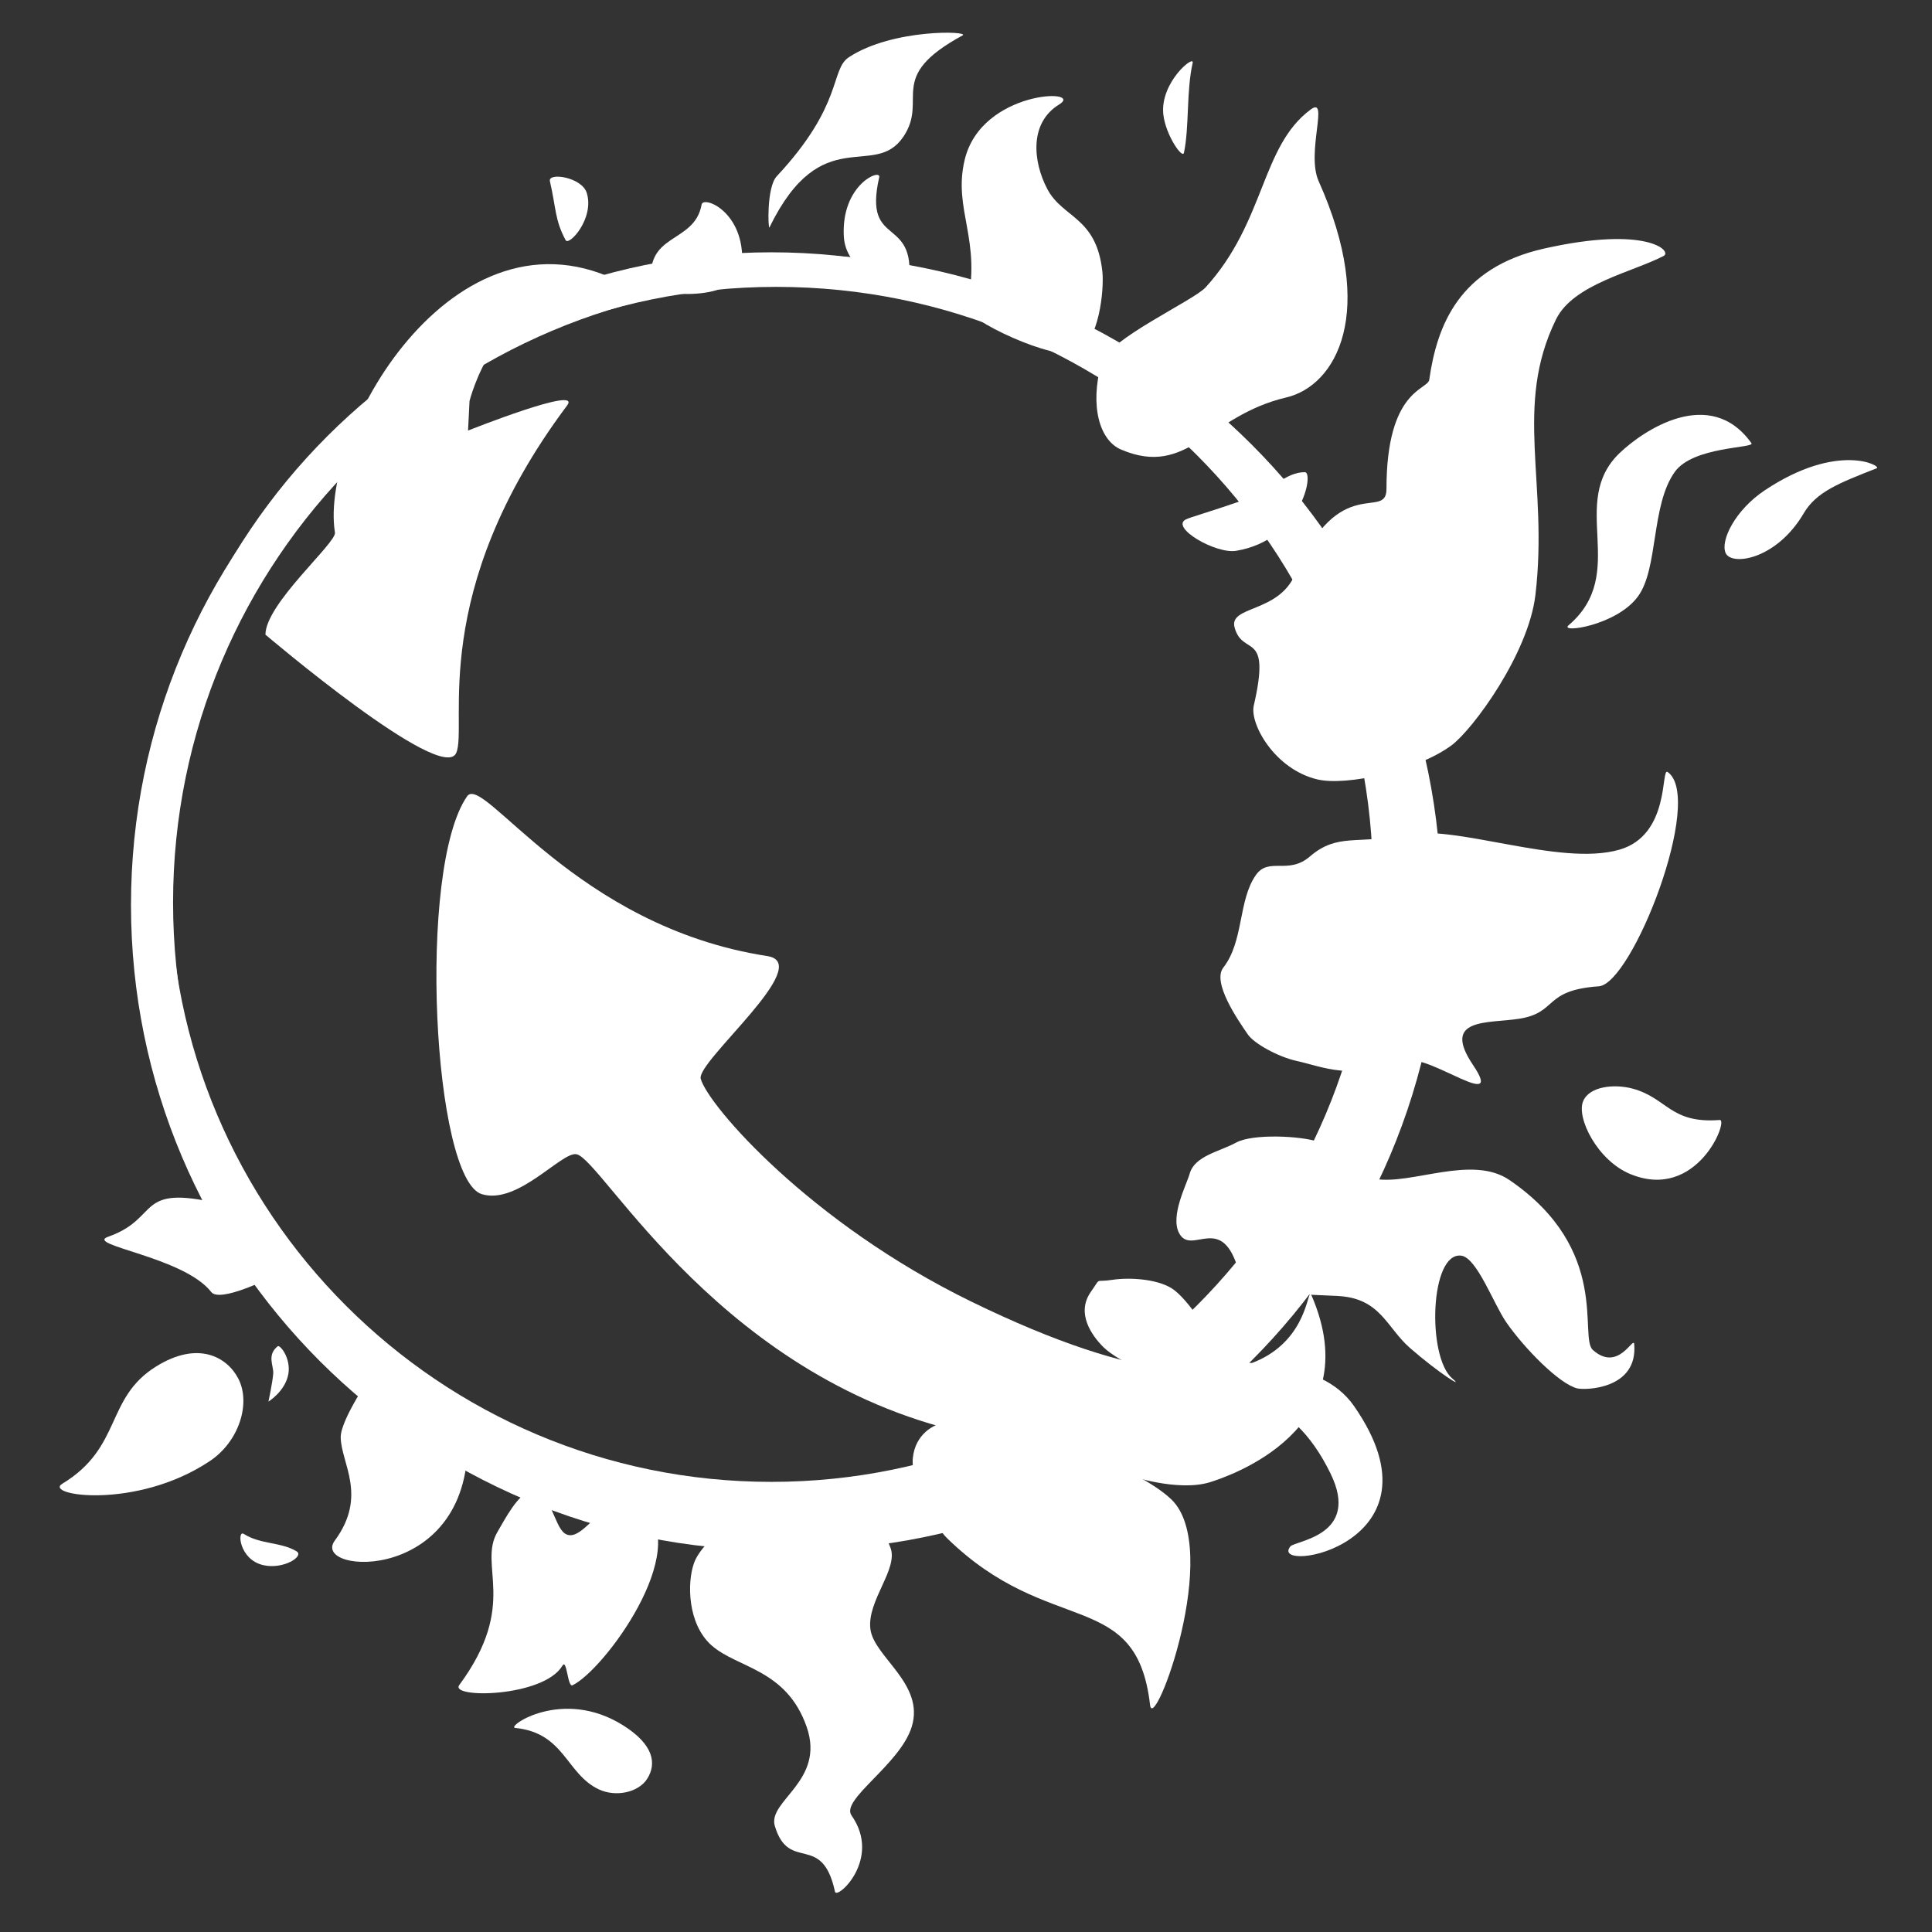 <?xml version="1.0" encoding="UTF-8" standalone="no"?>
<!-- Created with Inkscape (http://www.inkscape.org/) -->

<svg
   xmlns:dc="http://purl.org/dc/elements/1.1/"
   xmlns:cc="http://creativecommons.org/ns#"
   xmlns:rdf="http://www.w3.org/1999/02/22-rdf-syntax-ns#"
   xmlns:svg="http://www.w3.org/2000/svg"
   xmlns="http://www.w3.org/2000/svg"
   xmlns:sodipodi="http://sodipodi.sourceforge.net/DTD/sodipodi-0.dtd"
   xmlns:inkscape="http://www.inkscape.org/namespaces/inkscape"
   width="70"
   height="70"
   id="svg5973"
   version="1.1"
   inkscape:version="0.48.1 "
   sodipodi:docname="heatsync labs logo - white - latest.pdf"
   inkscape:export-filename="C:\Users\wbradley\Dropbox\HeatSync Operations\Marketing - Branding, logos, flyers, etc\Branding - Logos\heatsync labs logo - white - latest.png"
   inkscape:export-xdpi="300"
   inkscape:export-ydpi="300">
  <rect width="100%" height="100%" fill="#333333" stroke="none"/>
  <defs
     id="defs5975" />
  <sodipodi:namedview
     id="base"
     pagecolor="#ffffff"
     bordercolor="#666666"
     borderopacity="1.0"
     inkscape:pageopacity="0.0"
     inkscape:pageshadow="2"
     inkscape:zoom="3.959798"
     inkscape:cx="159.89184"
     inkscape:cy="11.920751"
     inkscape:document-units="px"
     inkscape:current-layer="layer1"
     showgrid="false"
     inkscape:window-width="1920"
     inkscape:window-height="1138"
     inkscape:window-x="-8"
     inkscape:window-y="-8"
     inkscape:window-maximized="1" />
  <g
     inkscape:label="Layer 1"
     inkscape:groupmode="layer"
     id="layer1"
     transform="translate(0,-982.362)">
    <g
       id="g4099-6-1-6-3"
       transform="matrix(0.337,0,0,0.337,-9.652,969.716)">
      <path
         style="fill:#ffffff;fill-opacity:1;stroke:none"
         inkscape:connector-curvature="0"
         id="path4715-8-4-1-0"
         d="m 156.867,44.299 c -0.687,3.012 -0.353,6.893 -0.934,9.641 -0.155,0.735 -1.982,-1.915 -2.22,-4.122 -0.37,-3.435 3.377,-6.496 3.154,-5.519 z" />
      <g
         id="g3782">
        <g
           transform="matrix(0.159,0,0,0.159,33.636,40.883)"
           id="Layer_3-70-5-0-90"
           style="fill:#595959;fill-opacity:1;stroke:none">
          <path
             style="fill:none;stroke:#ffffff;stroke-width:18.079;stroke-miterlimit:4;stroke-opacity:1;stroke-dasharray:none"
             inkscape:connector-curvature="0"
             id="path4674-4-1-5-0"
             d="m 912.98,581.982 c 0,232.3 -188.32,420.608 -420.616,420.608 -232.297,0 -420.608,-188.309 -420.608,-420.608 0,-232.299 188.313,-420.612 420.608,-420.612 232.296,0 420.616,188.312 420.616,420.612 z" />
          <path
             style="fill:#ffffff;fill-opacity:1;stroke:none"
             inkscape:connector-curvature="0"
             id="path4678-3-9-0-3"
             d="m 277.072,488.025 c 8,-18 -20,-108 75,-234.998 10.371,-13.863 -67,17 -67,17 l 1,-20 c 0,0 18,-72 71,-63 10.133,1.721 47.832,-7.746 39,-13 -116,-69 -212,96 -201,165 1.102,6.912 -47,48.131 -47,68.998 0,0 119.414,101.571 129,80 z" />
          <path
             style="fill:#ffffff;fill-opacity:1;stroke:none"
             inkscape:connector-curvature="0"
             id="path4680-4-6-9-1"
             d="m 284.408,517.361 c -34,49 -23,259 10,269 24.398,7.391 54,-29 64,-27 17.758,3.547 99,155.664 270.332,190 27.121,5.434 102.668,27 102.668,27 0,0 33.664,11.664 55.664,4.664 11.328,-3.602 107.893,-35.15 68.229,-126.479 -5.156,-11.875 4.115,118.627 -229.893,4.479 -109.332,-53.332 -178,-132.664 -183,-150.664 -3.211,-11.563 77.855,-77.945 45,-83 -130,-20 -192.051,-123.781 -203,-108 z" />
          <path
             style="fill:none;stroke:#ffffff;stroke-width:17.868;stroke-miterlimit:4;stroke-opacity:1;stroke-dasharray:none"
             inkscape:connector-curvature="0"
             id="path4674-4-1-5-0-6"
             d="m 905.858,574.127 c 0,229.591 -186.123,415.702 -415.71,415.702 -229.587,0 -415.702,-186.112 -415.702,-415.702 0,-229.59 186.116,-415.706 415.702,-415.706 229.586,0 415.71,186.115 415.71,415.706 z" />
          <path
             style="fill:none;stroke:#ffffff;stroke-width:18.36;stroke-miterlimit:4;stroke-opacity:1;stroke-dasharray:none"
             inkscape:connector-curvature="0"
             id="path4674-4-1-5-0-2"
             d="m 920.648,590.833 c 0,235.914 -191.249,427.15 -427.158,427.15 -235.91,0 -427.151,-191.238 -427.151,-427.15 0,-235.913 191.242,-427.154 427.151,-427.154 235.909,0 427.158,191.241 427.158,427.154 z" />
          <path
             style="fill:none;stroke:#ffffff;stroke-width:18.43;stroke-miterlimit:4;stroke-opacity:1;stroke-dasharray:none"
             inkscape:connector-curvature="0"
             id="path4674-4-1-5-0-2-7"
             d="m 933.978,589.163 c 0,236.817 -191.981,428.786 -428.794,428.786 -236.813,0 -428.786,-191.97 -428.786,-428.786 0,-236.816 191.974,-428.79 428.786,-428.79 236.812,0 428.794,191.973 428.794,428.79 z" />
        </g>
        <path
           d="m 111.818,198.336 c 1.806,-0.828 6.266,-1.988 8.118,-1.268 1.902,0.739 3.745,5.064 4.439,6.849 0.887,2.283 -2.537,5.707 -2.156,8.751 0.377,3.02 5.889,5.887 4.439,10.527 -1.268,4.059 -7.665,7.809 -6.468,9.512 3.298,4.693 -1.582,9.103 -1.776,8.201 -1.395,-6.468 -4.946,-1.985 -6.467,-7.059 -0.816,-2.721 5.453,-4.82 3.424,-10.654 -2.167,-6.229 -7.417,-6.303 -10.209,-8.753 -2.6,-2.281 -2.674,-6.743 -1.902,-8.878 0.959,-2.654 5.994,-6.051 8.56,-7.228 z"
           id="path4683-90-9-3-0"
           inkscape:connector-curvature="0"
           style="fill:#ffffff;fill-opacity:1;stroke:none" />
        <path
           d="m 97.866,199.604 c 5.201,4.565 -4.248,17.46 -7.672,19.109 -0.533,0.256 -0.606,-2.909 -1.078,-2.114 -2.029,3.425 -12.176,3.552 -11.099,2.093 6.445,-8.733 1.955,-12.833 4.122,-16.488 0.715,-1.206 2.256,-4.239 3.679,-4.375 1.989,-0.191 2.359,3.747 3.551,4.565 2.107,1.447 4.894,-5.953 8.498,-2.79 z"
           id="path4685-1-6-2-8"
           inkscape:connector-curvature="0"
           style="fill:#ffffff;fill-opacity:1;stroke:none" />
        <path
           d="m 78.906,191.74 c 0.698,16.234 -16.978,15.093 -14.268,11.415 3.551,-4.82 0.663,-8.319 0.634,-11.098 -0.02,-1.95 3.488,-6.976 3.488,-6.976 0,0 10.016,3.628 10.146,6.659 z"
           id="path4687-4-3-2-0"
           inkscape:connector-curvature="0"
           style="fill:#ffffff;fill-opacity:1;stroke:none" />
        <path
           d="m 60.53,204.316 c 0.854,0.526 -1.437,1.986 -3.594,1.48 -2.619,-0.615 -2.806,-3.818 -2.087,-3.356 1.776,1.141 4.033,0.861 5.681,1.876 z"
           id="path4689-6-48-6-9"
           inkscape:connector-curvature="0"
           style="fill:#ffffff;fill-opacity:1;stroke:none" />
        <path
           d="m 35.341,197.045 c 6.448,-3.911 4.603,-9.164 10.039,-12.577 4.546,-2.854 7.673,-1.048 8.878,1.268 1.374,2.642 0.107,6.764 -3.064,8.878 -7.903,5.27 -17.933,3.692 -15.853,2.431 z"
           id="path4691-4-2-8-3"
           inkscape:connector-curvature="0"
           style="fill:#ffffff;fill-opacity:1;stroke:none" />
        <path
           d="m 84.023,223.3 c 5.346,0.528 5.473,4.967 9.025,6.616 1.801,0.836 4.238,0.336 5.179,-1.153 1.035,-1.637 0.681,-3.665 -2.537,-5.707 -6.575,-4.174 -12.663,0.146 -11.667,0.244 z"
           id="path4693-8-1-9-1"
           inkscape:connector-curvature="0"
           style="fill:#ffffff;fill-opacity:1;stroke:none" />
        <path
           d="m 213.535,157.94 c -5.356,0.409 -5.622,-2.376 -9.406,-3.383 -1.919,-0.51 -4.617,-0.255 -5.285,1.374 -0.736,1.793 1.55,6.368 5.073,7.821 7.2,2.97 10.616,-5.889 9.618,-5.813 z"
           id="path4695-5-2-0-3"
           inkscape:connector-curvature="0"
           style="fill:#ffffff;fill-opacity:1;stroke:none" />
        <path
           d="m 57.504,188.211 c 0,0 1.819,-1.115 2.14,-2.973 0.29,-1.678 -0.903,-3.172 -1.149,-2.973 -1.193,0.968 -0.419,2.089 -0.479,2.93 -0.066,0.925 -0.512,3.016 -0.512,3.016 z"
           id="path4697-9-1-9-6"
           inkscape:connector-curvature="0"
           style="fill:#ffffff;fill-opacity:1;stroke:none" />
        <path
           d="m 40.263,170.494 c -2.582,0.908 8.13,2.136 11.09,5.941 0.914,1.175 6.235,-1.479 6.235,-1.479 0,0 -3.362,-7.561 -5.39,-8.033 -9.089,-2.114 -6.227,1.563 -11.935,3.571 z"
           id="path4699-5-9-0-2"
           inkscape:connector-curvature="0"
           style="fill:#ffffff;fill-opacity:1;stroke:none" />
        <path
           d="m 155.406,170.095 c -0.974,-1.86 0.828,-5.243 1.143,-6.389 0.526,-1.915 3.245,-2.379 4.986,-3.335 1.788,-0.982 6.958,-0.721 8.772,-0.105 2.319,0.788 3.208,3.525 6.236,4.016 3.91,0.634 10.359,-2.634 14.374,0.106 10.992,7.504 7.425,16.905 8.984,18.284 2.748,2.431 4.358,-1.553 4.438,-0.634 0.423,4.862 -5.284,4.967 -6.13,4.755 -1.958,-0.491 -5.709,-4.346 -7.61,-7.082 -1.387,-1.994 -3.17,-6.975 -4.861,-7.187 -3.363,-0.421 -3.7,10.887 -0.952,13.212 1.374,1.163 -1.352,-0.5 -4.544,-3.277 -2.542,-2.212 -3.171,-5.39 -7.821,-5.601 -6.914,-0.314 -9.978,-0.345 -10.569,-2.537 -1.797,-6.659 -5.109,-1.671 -6.447,-4.228 z"
           id="path4701-56-5-0-3"
           inkscape:connector-curvature="0"
           style="fill:#ffffff;fill-opacity:1;stroke:none" />
        <path
           d="m 168.087,151.6 c -2.051,-0.45 -4.609,-1.876 -5.284,-2.854 -1.129,-1.634 -3.862,-5.618 -2.642,-7.187 2.22,-2.854 1.585,-7.187 3.488,-9.935 1.394,-2.013 3.49,-0.004 5.813,-2.008 2.999,-2.587 5.195,-1.252 9.935,-2.325 5.601,-1.268 16.868,3.456 23.357,1.585 5.496,-1.585 4.425,-8.88 5.18,-8.35 3.997,2.801 -3.809,22.788 -7.399,23.04 -6.024,0.423 -4.382,2.828 -8.561,3.488 -3.329,0.525 -8.415,-0.152 -4.967,4.967 3.488,5.178 -4.758,-1.161 -6.978,-0.421 -6.32,2.107 -9.124,0.617 -11.942,-0.001 z"
           id="path4703-8-7-9-9"
           inkscape:connector-curvature="0"
           style="fill:#ffffff;fill-opacity:1;stroke:none" />
        <path
           d="m 184.681,117.672 c -3.646,2.695 -11.283,4.405 -14.427,3.646 -4.598,-1.11 -7.264,-5.99 -6.817,-7.927 1.902,-8.244 -1.179,-5.179 -2.061,-8.402 -0.646,-2.362 4.712,-1.535 6.5,-5.707 4.756,-11.098 9.829,-5.707 9.829,-9.195 0,-10.717 4.439,-10.622 4.598,-11.732 0.831,-5.815 3.171,-12.049 12.366,-14.11 11.108,-2.49 13.78,0.302 12.841,0.793 -3.329,1.744 -9.707,3.02 -11.573,6.817 -4.598,9.354 -0.793,17.598 -2.22,29.646 -0.747,6.307 -6.717,14.456 -9.037,16.171 z"
           id="path4705-0-9-2-1"
           inkscape:connector-curvature="0"
           style="fill:#ffffff;fill-opacity:1;stroke:none" />
        <path
           d="m 197.285,104.751 c -1.036,0.886 5.129,0.061 7.451,-3.091 2.22,-3.012 1.39,-9.793 3.963,-13.396 1.982,-2.774 8.64,-2.537 8.244,-3.091 -4.458,-6.24 -11.652,-1.348 -14.155,1.044 -5.63,5.381 1.076,12.907 -5.504,18.535 z"
           id="path4707-4-0-5-1"
           inkscape:connector-curvature="0"
           style="fill:#ffffff;fill-opacity:1;stroke:none" />
        <path
           d="m 230.419,87.867 c -4.043,1.585 -6.5,2.537 -7.848,4.835 -2.927,4.993 -7.768,5.707 -8.402,4.28 -0.591,-1.33 1.03,-4.624 4.201,-6.738 7.903,-5.269 12.611,-2.598 12.049,-2.378 z"
           id="path4709-2-9-0-5"
           inkscape:connector-curvature="0"
           style="fill:#ffffff;fill-opacity:1;stroke:none" />
        <path
           d="m 168.933,88.29 c -2.113,-0.001 -3.379,1.893 -7.081,3.17 -3.065,1.058 -5.284,1.692 -5.707,1.904 -1.733,0.866 3.2,3.742 5.39,3.382 7.081,-1.162 8.399,-8.456 7.398,-8.456 z"
           id="path4711-8-3-2-67"
           inkscape:connector-curvature="0"
           style="fill:#ffffff;fill-opacity:1;stroke:none" />
        <path
           d="m 147.056,76.558 c -1.268,4.651 -0.191,8.318 2.114,9.301 7.187,3.065 9.396,-3.635 17.756,-5.601 5.39,-1.268 9.797,-9.174 3.488,-23.252 -1.374,-3.065 1.162,-9.195 -0.847,-7.715 -5.372,3.958 -4.861,12.048 -11.307,19.13 -1.299,1.427 -10.511,5.597 -11.203,8.138 z"
           id="path4713-2-0-2-4"
           inkscape:connector-curvature="0"
           style="fill:#ffffff;fill-opacity:1;stroke:none" />
        <path
           d="m 144.413,75.395 c -2.324,1.048 -12.135,-3.595 -11.838,-4.862 1.691,-7.187 -1.529,-10.436 -0.211,-15.854 1.823,-7.496 12.975,-7.653 10.145,-5.918 -3.198,1.96 -2.843,6.088 -1.267,9.089 1.652,3.148 5.284,2.96 5.918,8.878 0.206,1.919 -0.347,7.584 -2.748,8.667 z"
           id="path4717-8-4-4-47"
           inkscape:connector-curvature="0"
           style="fill:#ffffff;fill-opacity:1;stroke:none" />
        <path
           d="m 123.168,56.582 c -1.823,8.006 4.36,3.699 3.092,12.101 -0.112,0.743 -6.65,-1.336 -6.896,-5.707 -0.317,-5.628 4.027,-7.371 3.804,-6.394 z"
           id="path4719-4-7-5-0"
           inkscape:connector-curvature="0"
           style="fill:#ffffff;fill-opacity:1;stroke:none" />
        <path
           d="m 132.126,41.336 c -8.323,4.518 -3.634,6.793 -6.341,10.86 -3.151,4.733 -8.792,-1.746 -14.418,9.78 -0.144,0.295 -0.326,-4.31 0.784,-5.499 7.231,-7.747 5.709,-11.459 7.771,-12.81 4.715,-3.089 13.085,-2.808 12.205,-2.331 z"
           id="path4721-0-1-4-4"
           inkscape:connector-curvature="0"
           style="fill:#ffffff;fill-opacity:1;stroke:none" />
        <path
           d="m 104.074,59.519 c -0.793,4.36 -6.35,2.903 -5.32,8.927 0.127,0.74 9.424,1.834 9.671,-2.537 0.317,-5.628 -4.172,-7.377 -4.351,-6.391 z"
           id="path4723-8-4-8-7"
           inkscape:connector-curvature="0"
           style="fill:#ffffff;fill-opacity:1;stroke:none" />
        <path
           d="m 87.763,57.005 c 0.687,3.012 0.529,4.175 1.691,6.341 0.355,0.662 3.119,-2.325 2.273,-5.073 -0.528,-1.715 -4.186,-2.245 -3.963,-1.268 z"
           id="path4725-2-20-9-9"
           inkscape:connector-curvature="0"
           style="fill:#ffffff;fill-opacity:1;stroke:none" />
        <path
           d="m 145.935,176.394 c 1.15,-1.62 0.319,-0.966 2.283,-1.268 2.016,-0.311 5.228,-0.058 6.722,1.141 1.91,1.533 3.644,4.833 5.707,7.103 1.268,1.395 9.749,-0.173 13.571,5.327 10.4,14.966 -9.279,18.131 -6.849,15.093 0.507,-0.634 7.61,-1.142 4.312,-7.864 -4.422,-9.014 -10.309,-8.089 -13.951,-8.815 -3.392,-0.676 -8.858,-3.151 -10.463,-4.756 -1.268,-1.268 -2.965,-3.659 -1.331,-5.96 z"
           id="path4727-8-3-5-58"
           inkscape:connector-curvature="0"
           style="fill:#ffffff;fill-opacity:1;stroke:none" />
        <path
           d="m 126.783,194.276 c 0.254,-2.537 2.254,-3.706 3.552,-3.805 6.379,-0.488 20.191,4.394 24.225,8.245 5.58,5.327 -1.893,25.408 -2.273,22.11 -1.462,-12.683 -10.791,-7.145 -21.825,-17.925 -1.38,-1.348 -3.941,-6.004 -3.679,-8.625 z"
           id="path4729-27-5-9-7"
           inkscape:connector-curvature="0"
           style="fill:#ffffff;fill-opacity:1;stroke:none" />
      </g>
      <g
         id="Layer_2_copy-7-7-5-8"
         style="fill:#000000;fill-opacity:1"
         transform="matrix(0.159,0,0,0.159,33.636,40.883)" />
    </g>
  </g>
</svg>
